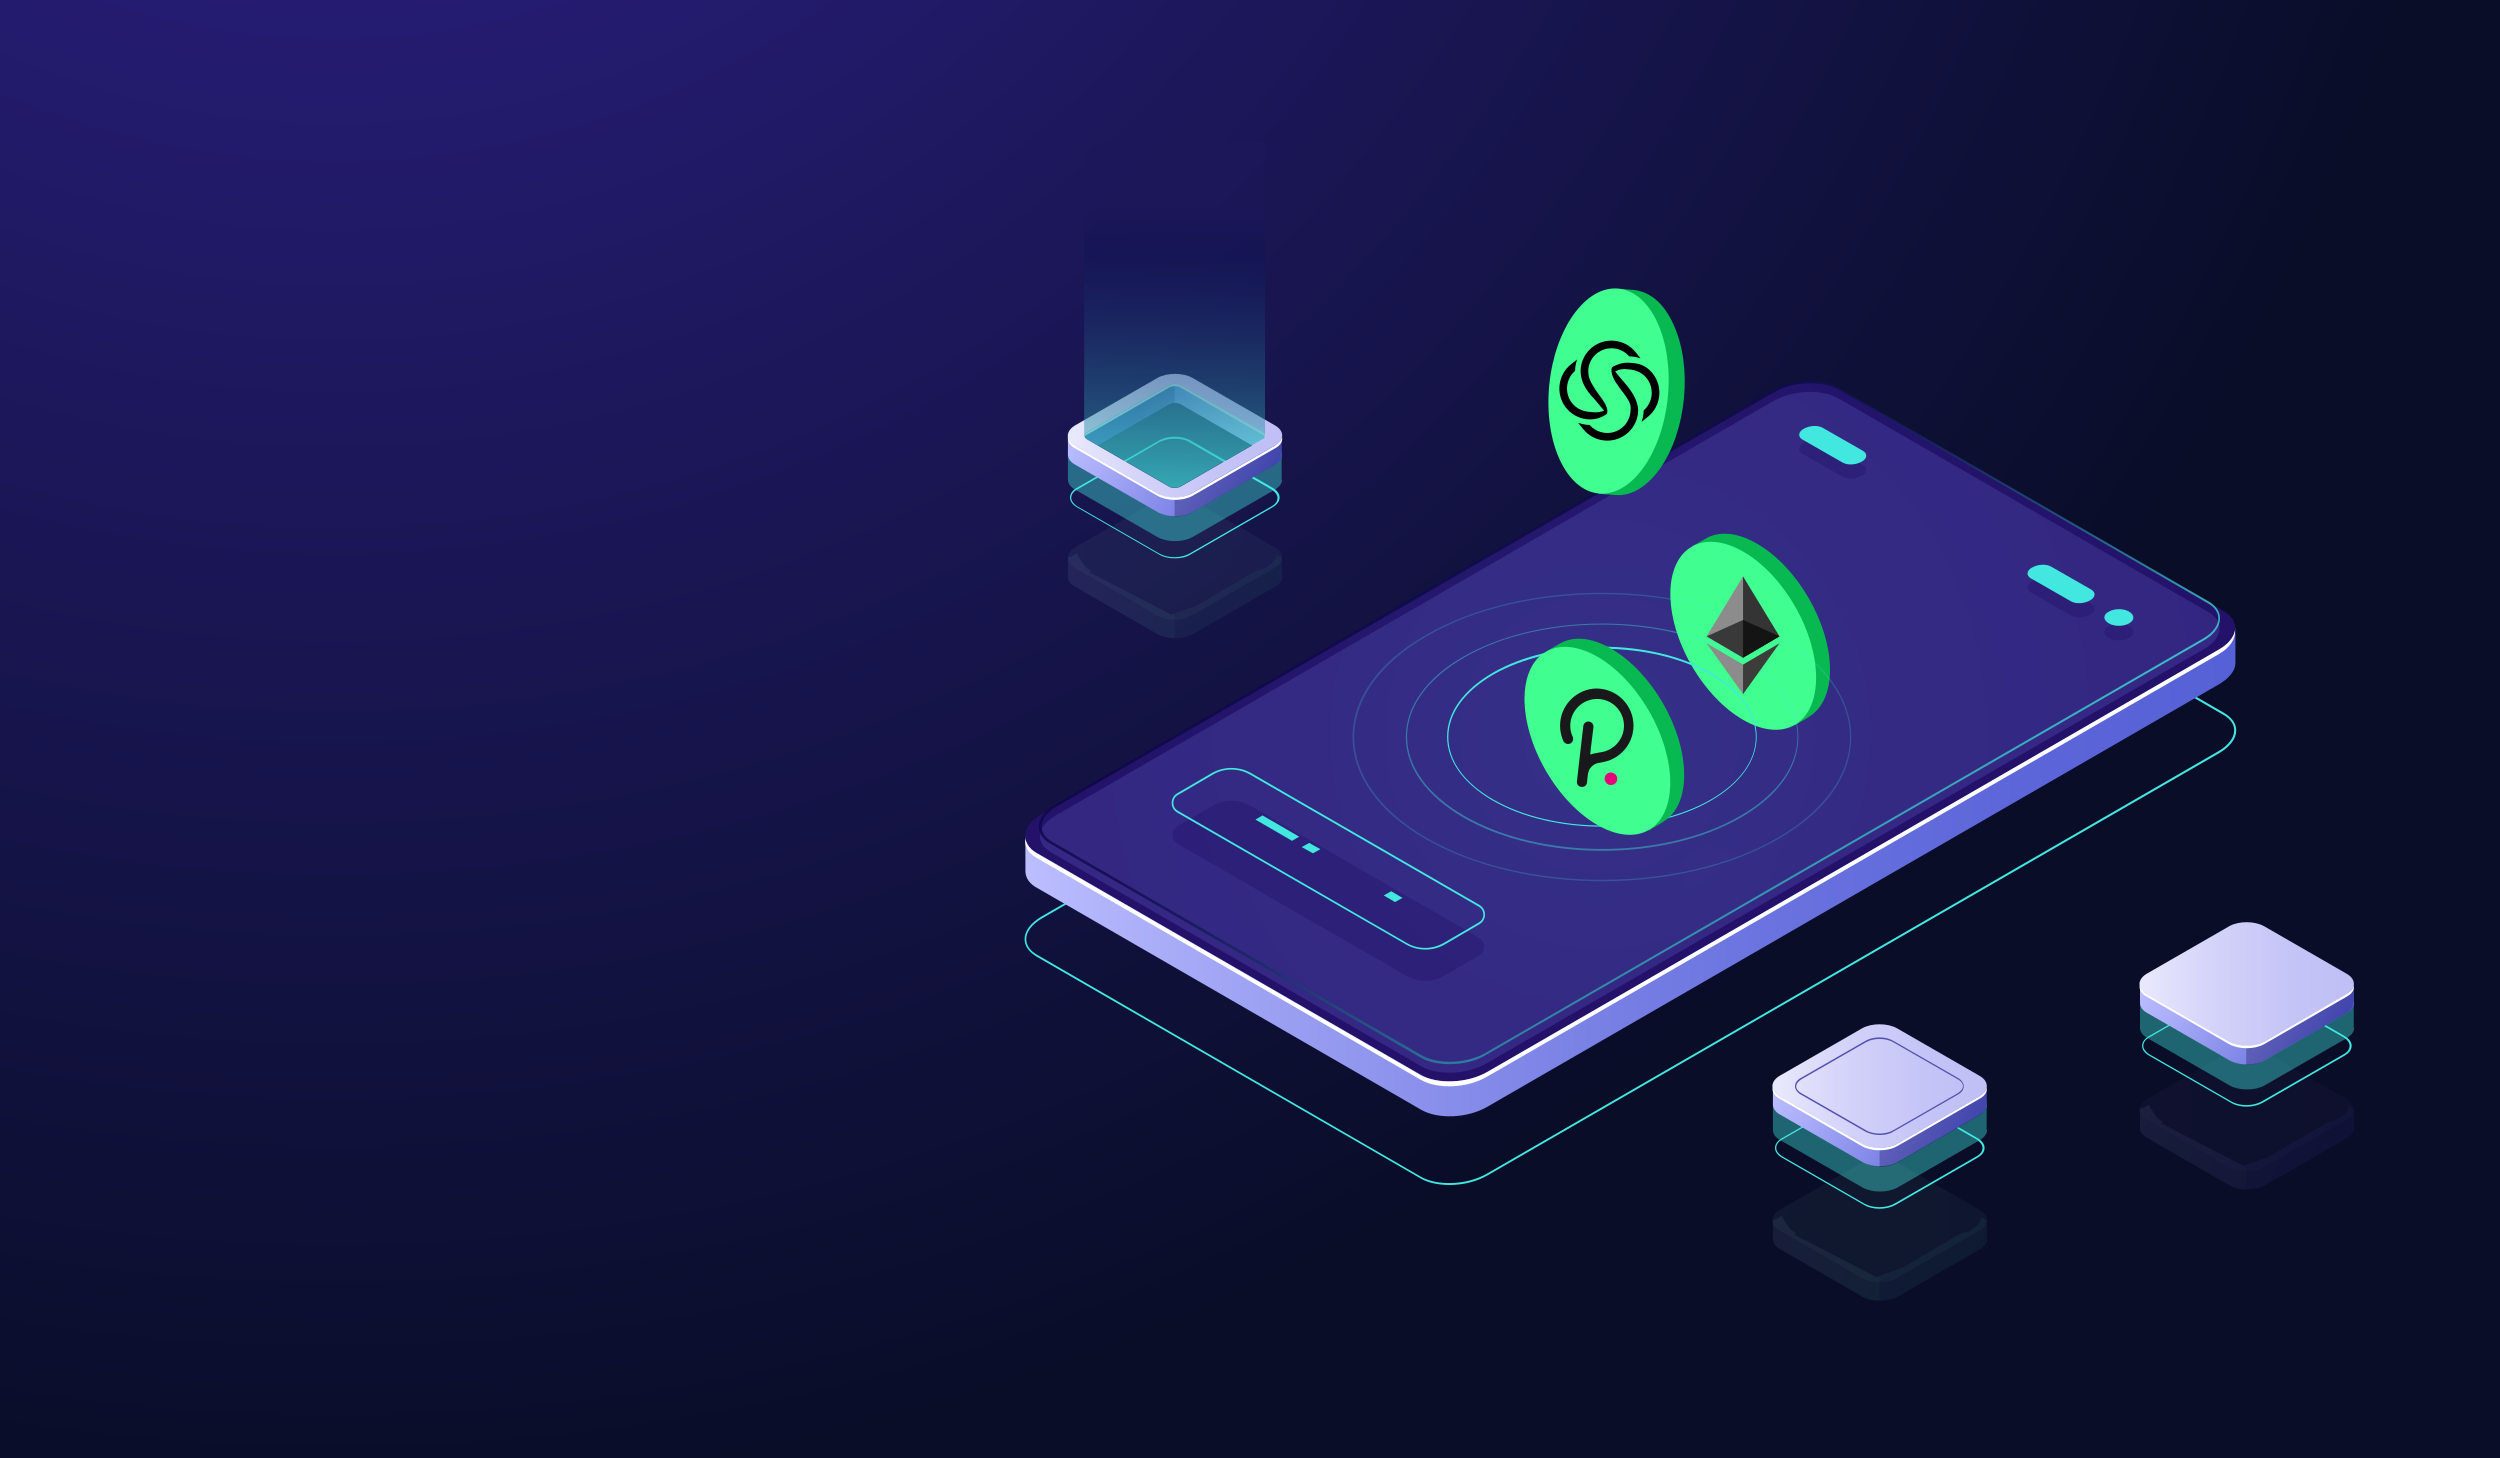 <svg width="1440" height="840" viewBox="0 0 1440 840" fill="none" xmlns="http://www.w3.org/2000/svg">
<rect x="0" y="0" width="1440" height="840" fill="#808080" stroke="none"/>
<g clip-path="url(#clip0)">
<path d="M1440 0H0V840H1440V0Z" fill="url(#paint0_radial)"/>
<path d="M834.96 682.56C828.72 682.56 822.48 681.36 818.16 678.72L597.12 551.04C592.8 548.4 590.16 545.04 590.16 540.96C590.16 536.16 593.76 531.6 599.76 528L1021.2 284.64C1032.72 277.92 1050 277.2 1060.08 282.96L1281.12 410.64C1285.44 413.28 1288.08 416.64 1288.08 420.72C1288.08 425.52 1284.48 430.08 1278.48 433.68L856.8 677.04C850.56 680.64 842.64 682.56 834.96 682.56ZM818.4 677.76C828 683.28 845.04 682.56 856.32 676.08L1277.76 432.72C1283.52 429.36 1286.88 425.04 1286.88 420.72C1286.88 417.12 1284.72 414 1280.4 411.6L1059.36 283.92C1049.76 278.4 1032.72 279.12 1021.44 285.6L600.24 528.96C594.48 532.32 591.12 536.64 591.12 540.96C591.12 544.56 593.28 547.68 597.6 550.08L818.4 677.76Z" fill="#42E8E0"/>
<path d="M1287.36 361.92L1255.68 367.44L1059.84 254.4C1050 248.64 1032.96 249.36 1021.44 256.08L646.8 472.32L590.64 481.92V501.84C590.64 505.44 592.8 509.04 597.36 511.44L818.4 639.12C828.24 644.88 845.28 644.16 856.8 637.44L1278.24 394.08C1284.24 390.48 1287.6 386.16 1287.6 381.84V361.92H1287.36Z" fill="url(#paint1_linear)"/>
<path d="M818.16 618.96L597.12 491.28C587.28 485.52 588.48 475.68 599.76 469.2L1021.44 226.08C1032.72 219.6 1050 218.88 1059.84 224.4L1280.88 352.08C1290.72 357.84 1289.52 367.68 1278.24 374.16L856.56 617.52C845.28 624 828 624.72 818.16 618.96Z" fill="#24126A"/>
<path d="M1278 374.16L856.56 617.52C845.28 624 828 624.72 818.16 619.2L597.12 491.52C593.28 489.36 591.12 486.24 590.64 483.12C589.92 487.2 592.08 491.28 597.12 494.16L818.16 621.84C828 627.6 845.04 626.88 856.56 620.16L1278 376.8C1284.72 372.96 1287.84 367.68 1287.36 363.12C1286.64 366.96 1283.52 371.04 1278 374.16Z" fill="white"/>
<path opacity="0.51" d="M818.64 614.16L605.52 491.04C595.92 485.52 597.12 475.92 608.16 469.68L1021.68 230.88C1032.72 224.64 1049.28 223.92 1058.88 229.44L1272 352.56C1281.6 358.08 1280.4 367.68 1269.36 373.92L855.84 612.72C844.8 618.96 828.24 619.68 818.64 614.16Z" fill="#453C9E"/>
<path opacity="0.8" d="M834.72 612.96C828.48 612.96 822.72 611.76 818.16 609.12L605.04 486C600.72 483.6 598.32 480 598.32 476.16C598.32 471.6 601.68 466.8 607.68 463.44L1021.2 224.64C1032.24 218.16 1049.28 217.44 1058.88 223.2L1272 346.32C1276.32 348.72 1278.72 352.32 1278.72 356.16C1278.72 360.72 1275.36 365.52 1269.36 368.88L855.84 607.68C850.08 611.28 842.16 612.96 834.72 612.96ZM819.12 607.92C828.48 613.2 844.8 612.72 855.6 606.48L1269.12 367.68C1274.64 364.56 1277.76 360.24 1277.76 356.16C1277.76 352.8 1275.6 349.68 1271.76 347.52L1058.64 224.4C1049.28 219.12 1032.96 219.6 1022.16 225.84L608.64 464.64C603.12 467.76 600 472.08 600 476.16C600 479.52 602.16 482.64 606 484.8L819.12 607.92Z" fill="url(#paint2_linear)"/>
<g opacity="0.1">
<path opacity="0.5" d="M818.64 608.64L605.52 485.52C595.92 480 597.12 470.4 608.16 464.16L1021.68 225.36C1032.72 219.12 1049.28 218.4 1058.88 223.92L1272 347.04C1281.6 352.56 1280.4 362.16 1269.36 368.4L855.84 607.2C844.8 613.44 828.24 614.16 818.64 608.64Z" fill="url(#paint3_radial)"/>
<g opacity="0.1">
<path opacity="0.1" d="M1054.08 562.32C1054.08 535.44 1035.36 503.04 1012.08 489.6C1000.56 482.88 990 482.16 982.32 486.72L974.4 491.28L976.8 491.52C972.72 496.56 970.08 504.24 970.08 513.84C970.08 540.72 988.8 573.12 1012.08 586.56C1020 591.12 1027.44 592.8 1033.92 592.08L1033.68 594.24L1041.84 589.44L1042.08 589.2C1049.52 584.88 1054.08 575.52 1054.08 562.32Z" fill="#9FFFF8"/>
<path opacity="0.1" d="M1033.78 594.179C1050.19 584.702 1050.23 554.035 1033.86 525.683C1017.49 497.33 990.911 482.029 974.497 491.506C958.082 500.983 958.046 531.65 974.416 560.003C990.785 588.355 1017.36 603.656 1033.78 594.179Z" fill="#42E8E0"/>
</g>
</g>
<path opacity="0.4" d="M1226.4 367.44C1223.04 369.36 1217.76 369.36 1214.64 367.44C1211.28 365.52 1211.28 362.4 1214.64 360.72C1218 358.8 1223.28 358.8 1226.4 360.72C1229.76 362.4 1229.76 365.52 1226.4 367.44Z" fill="#24126A"/>
<path opacity="0.4" d="M1181.52 334.56L1204.56 347.76C1207.44 349.44 1206.96 352.32 1203.84 354C1200.48 355.92 1195.68 356.16 1192.8 354.48L1169.76 341.28C1166.88 339.6 1167.36 336.72 1170.48 335.04C1173.84 333.12 1178.64 332.88 1181.52 334.56Z" fill="#24126A"/>
<path opacity="0.4" d="M1050 254.64L1073.04 267.84C1075.92 269.52 1075.44 272.4 1072.32 274.08C1068.96 276 1064.16 276.24 1061.28 274.56L1038.24 261.36C1035.36 259.68 1035.84 256.8 1038.96 255.12C1042.32 253.44 1047.12 253.2 1050 254.64Z" fill="#24126A"/>
<path d="M1226.4 359.04C1223.04 360.96 1217.76 360.96 1214.64 359.04C1211.28 357.12 1211.28 354 1214.64 352.32C1218 350.4 1223.28 350.4 1226.4 352.32C1229.52 354.24 1229.76 357.12 1226.4 359.04Z" fill="#42E8E0"/>
<path d="M1181.52 326.4L1204.56 339.6C1207.44 341.28 1206.96 344.16 1203.84 345.84C1200.48 347.76 1195.68 348 1192.8 346.32L1169.76 333.12C1166.88 331.44 1167.36 328.56 1170.48 326.88C1173.84 324.96 1178.64 324.72 1181.52 326.4Z" fill="#42E8E0"/>
<path d="M1050 246.48L1073.04 259.68C1075.92 261.36 1075.44 264.24 1072.32 265.92C1068.96 267.84 1064.16 268.08 1061.28 266.4L1038.24 253.2C1035.36 251.52 1035.84 248.64 1038.96 246.96C1042.32 245.04 1047.12 244.8 1050 246.48Z" fill="#42E8E0"/>
<g opacity="0.3">
<path opacity="0.3" d="M1355.76 649.68V638.88L1352.88 637.2C1352.16 642.24 1346.16 645.6 1341.12 646.32L1307.04 666.24L1292.16 671.52L1244.88 647.04L1246.08 646.32C1242 644.4 1239.84 640.08 1237.68 636.24L1234.56 638.16L1232.64 638.64V649.68C1232.64 651.84 1234.08 654 1236.72 655.44L1284.24 682.8C1289.76 685.92 1298.88 685.92 1304.4 682.8L1351.92 655.44C1354.56 653.76 1356 651.84 1356 649.68C1355.76 649.92 1355.76 649.68 1355.76 649.68Z" fill="url(#paint4_linear)"/>
<path opacity="0.3" d="M1340.88 646.32L1306.8 666.24L1293.84 670.8V685.44C1297.44 685.44 1301.04 684.72 1303.92 683.04L1351.44 655.68C1354.08 654 1355.52 652.08 1355.52 649.92V649.68V638.88L1352.88 637.44H1352.64C1351.68 642.48 1345.92 645.6 1340.88 646.32Z" fill="#0F054C"/>
<g opacity="0.3">
<path opacity="0.3" d="M1284 672.24L1236.48 644.88C1230.96 641.76 1230.96 636.48 1236.48 633.12L1284 605.76C1289.52 602.64 1298.64 602.64 1304.16 605.76L1351.68 633.12C1357.2 636.24 1357.2 641.52 1351.68 644.88L1304.16 672.24C1298.64 675.36 1289.52 675.36 1284 672.24Z" fill="url(#paint5_linear)"/>
</g>
<g opacity="0.3">
<path opacity="0.3" d="M1284 672.24L1236.48 644.88C1230.96 641.76 1230.96 636.48 1236.48 633.12L1284 605.76C1289.52 602.64 1298.64 602.64 1304.16 605.76L1351.68 633.12C1357.2 636.24 1357.2 641.52 1351.68 644.88L1304.16 672.24C1298.64 675.36 1289.52 675.36 1284 672.24Z" fill="#0F054C"/>
</g>
</g>
<path d="M1294.08 637.44C1290.72 637.44 1287.6 636.72 1285.2 635.28L1237.68 607.92C1235.28 606.48 1233.84 604.56 1233.84 602.4C1233.84 600.24 1235.28 598.32 1237.68 596.88L1285.2 569.52C1290.24 566.64 1298.16 566.64 1303.2 569.52L1350.72 596.88C1353.12 598.32 1354.56 600.24 1354.56 602.4C1354.56 604.56 1353.12 606.48 1350.72 607.92L1303.2 635.28C1300.56 636.72 1297.2 637.44 1294.08 637.44ZM1294.08 568.32C1290.96 568.32 1287.84 569.04 1285.44 570.24L1237.92 597.6C1235.76 598.8 1234.56 600.48 1234.56 602.4C1234.56 604.08 1235.76 605.76 1237.92 607.2L1285.44 634.56C1290.24 637.2 1297.68 637.2 1302.48 634.56L1350 607.2C1352.16 606 1353.36 604.32 1353.36 602.4C1353.36 600.48 1352.16 599.04 1350 597.6L1302.48 570.24C1300.08 569.04 1297.2 568.32 1294.08 568.32Z" fill="#42E8E0"/>
<path opacity="0.4" d="M1355.76 592.08V575.76L1352.88 574.08C1352.16 579.12 1346.16 582.48 1341.12 583.2L1307.04 603.12L1292.16 608.4L1244.88 583.92L1246.08 583.2C1242 581.28 1239.84 576.96 1237.68 573.12L1234.56 575.04L1232.64 575.52V592.08C1232.64 594.24 1234.08 596.4 1236.72 597.84L1284.24 625.2C1289.76 628.32 1298.88 628.32 1304.4 625.2L1351.92 597.84C1354.56 596.16 1356 594.24 1356 592.08C1355.76 592.32 1355.76 592.08 1355.76 592.08Z" fill="#42E8E0"/>
<path d="M1355.76 577.68V566.88L1352.88 565.2C1352.16 570.24 1346.16 573.6 1341.12 574.32L1307.04 594.24L1292.16 599.52L1244.88 575.04L1246.08 574.32C1242 572.4 1239.84 568.08 1237.68 564.24L1234.56 566.16L1232.64 566.64V577.68C1232.64 579.84 1234.08 582 1236.72 583.44L1284.24 610.8C1289.76 613.92 1298.88 613.92 1304.4 610.8L1351.92 583.44C1354.56 581.76 1356 579.84 1356 577.68C1355.76 577.68 1355.76 577.68 1355.76 577.68Z" fill="url(#paint6_linear)"/>
<path opacity="0.3" d="M1340.88 574.32L1306.8 594.24L1293.84 598.8V613.44C1297.44 613.44 1301.04 612.72 1303.92 611.04L1351.44 583.68C1354.08 582 1355.52 580.08 1355.52 577.92V577.68V566.88L1352.88 565.44H1352.64C1351.68 570.24 1345.92 573.6 1340.88 574.32Z" fill="#0F054C"/>
<path d="M1284 600L1236.48 572.64C1230.96 569.52 1230.96 564.24 1236.48 560.88L1284 533.52C1289.52 530.4 1298.64 530.4 1304.16 533.52L1351.68 560.88C1357.2 564 1357.2 569.28 1351.68 572.64L1304.16 600C1298.64 603.36 1289.52 603.36 1284 600Z" fill="url(#paint7_linear)"/>
<path d="M1351.44 572.64L1304.16 600C1298.64 603.12 1289.52 603.12 1284 600L1236.48 572.64C1234.08 571.2 1232.64 569.28 1232.4 567.6C1232.16 570 1233.36 572.4 1236.48 574.08L1284 601.44C1289.52 604.56 1298.64 604.56 1304.16 601.44L1351.68 574.08C1354.8 572.4 1356.24 570 1355.76 567.6C1355.52 569.28 1354.08 571.2 1351.44 572.64Z" fill="white"/>
<g opacity="0.3">
<path opacity="0.3" d="M1144.32 713.76V702.96L1141.44 701.28C1140.48 706.32 1134.72 709.68 1129.68 710.4L1095.6 730.32L1080.72 735.6L1033.44 711.12L1034.64 710.4C1030.56 708.48 1028.4 704.16 1026.24 700.32L1023.12 702.24L1021.2 702.72V713.76C1021.2 715.92 1022.64 718.08 1025.28 719.52L1072.8 746.88C1078.32 750 1087.44 750 1092.96 746.88L1140.48 719.52C1143.12 717.84 1144.56 715.92 1144.56 713.76C1144.32 713.76 1144.32 713.76 1144.32 713.76Z" fill="url(#paint8_linear)"/>
<path opacity="0.3" d="M1129.68 710.4L1095.6 730.32L1082.64 734.88V749.52C1086.24 749.52 1089.84 748.8 1092.72 747.12L1140.24 719.76C1142.88 718.08 1144.32 716.16 1144.32 714V713.76V702.96L1141.68 701.52H1141.44C1140.48 706.32 1134.48 709.68 1129.68 710.4Z" fill="#0F054C"/>
<g opacity="0.3">
<path opacity="0.3" d="M1072.56 736.08L1025.04 708.72C1019.52 705.6 1019.52 700.32 1025.04 696.96L1072.56 669.6C1078.08 666.48 1087.2 666.48 1092.72 669.6L1140.24 696.96C1145.76 700.08 1145.76 705.36 1140.24 708.72L1092.72 736.08C1087.2 739.44 1078.08 739.44 1072.56 736.08Z" fill="url(#paint9_linear)"/>
</g>
<g opacity="0.3">
<path opacity="0.3" d="M1072.56 736.08L1025.04 708.72C1019.52 705.6 1019.52 700.32 1025.04 696.96L1072.56 669.6C1078.08 666.48 1087.2 666.48 1092.72 669.6L1140.24 696.96C1145.76 700.08 1145.76 705.36 1140.24 708.72L1092.72 736.08C1087.2 739.44 1078.08 739.44 1072.56 736.08Z" fill="#40FF90"/>
</g>
</g>
<path d="M1082.64 696.24C1079.28 696.24 1076.16 695.52 1073.76 694.08L1026.24 666.72C1023.84 665.28 1022.4 663.36 1022.4 661.2C1022.4 659.04 1023.84 657.12 1026.24 655.68L1073.76 628.32C1078.8 625.44 1086.72 625.44 1091.76 628.32L1139.28 655.68C1141.68 657.12 1143.12 659.04 1143.12 661.2C1143.12 663.36 1141.68 665.28 1139.28 666.72L1091.76 694.08C1089.12 695.52 1085.76 696.24 1082.64 696.24ZM1074 693.36C1078.8 696 1086.24 696 1091.04 693.36L1138.56 666C1140.72 664.8 1141.92 663.12 1141.92 661.2C1141.92 659.52 1140.72 657.84 1138.56 656.4L1091.04 629.04C1086.24 626.4 1078.8 626.4 1074 629.04L1026.48 656.4C1024.32 657.6 1023.12 659.28 1023.12 661.2C1023.12 662.88 1024.32 664.56 1026.48 666L1074 693.36Z" fill="#42E8E0"/>
<path opacity="0.4" d="M1144.32 650.88V634.56L1141.44 632.88C1140.48 637.92 1134.72 641.28 1129.68 642L1095.6 661.92L1080.72 667.2L1033.44 642.72L1034.64 642C1030.56 640.08 1028.4 635.76 1026.24 631.92L1023.12 633.84L1021.2 634.32V650.88C1021.2 653.04 1022.64 655.2 1025.28 656.64L1072.8 684C1078.32 687.12 1087.44 687.12 1092.96 684L1140.48 656.64C1143.12 654.96 1144.56 653.04 1144.56 650.88C1144.32 650.88 1144.32 650.88 1144.32 650.88Z" fill="#42E8E0"/>
<path d="M1144.32 636.24V625.44L1141.44 623.76C1140.48 628.8 1134.72 632.16 1129.68 632.88L1095.6 652.8L1080.72 658.08L1033.44 633.6L1034.64 632.88C1030.56 630.96 1028.4 626.64 1026.24 622.8L1023.12 624.72L1021.2 625.2V636.24C1021.2 638.4 1022.64 640.56 1025.28 642L1072.8 669.36C1078.32 672.48 1087.44 672.48 1092.96 669.36L1140.48 642C1143.12 640.32 1144.56 638.4 1144.56 636.24C1144.32 636.48 1144.32 636.48 1144.32 636.24Z" fill="url(#paint10_linear)"/>
<path opacity="0.3" d="M1129.68 633.12L1095.6 653.04L1082.64 657.6V672.24C1086.24 672.24 1089.84 671.52 1092.72 669.84L1140.24 642.48C1142.88 640.8 1144.32 638.88 1144.32 636.72V636.48V625.68L1141.68 624.24H1141.44C1140.48 629.04 1134.48 632.4 1129.68 633.12Z" fill="#0F054C"/>
<path d="M1072.56 658.8L1025.04 631.44C1019.52 628.32 1019.52 623.04 1025.04 619.68L1072.56 592.32C1078.08 589.2 1087.2 589.2 1092.72 592.32L1140.24 619.68C1145.76 622.8 1145.76 628.08 1140.24 631.44L1092.72 658.8C1087.2 661.92 1078.08 661.92 1072.56 658.8Z" fill="url(#paint11_linear)"/>
<path d="M1082.64 653.76C1079.76 653.76 1076.88 653.04 1074.48 651.84L1037.28 630.48C1035.12 629.28 1033.92 627.36 1033.92 625.68C1033.92 623.76 1035.12 622.08 1037.28 620.88L1074.48 599.52C1079.04 596.88 1086.24 596.88 1090.56 599.52L1127.76 620.88C1129.92 622.08 1131.12 624 1131.12 625.68C1131.12 627.6 1129.92 629.28 1127.76 630.48L1090.56 651.84C1088.4 653.28 1085.52 653.76 1082.64 653.76ZM1074.96 651.12C1079.28 653.52 1086 653.52 1090.32 651.12L1127.52 629.76C1129.44 628.56 1130.64 627.12 1130.64 625.68C1130.64 624 1129.44 622.56 1127.52 621.6L1090.32 600.24C1086 597.84 1079.28 597.84 1074.96 600.24L1037.76 621.6C1035.84 622.8 1034.64 624.24 1034.64 625.68C1034.64 627.36 1035.84 628.8 1037.76 629.76L1074.96 651.12Z" fill="#5351AF"/>
<path d="M1140.24 631.44L1092.72 658.8C1087.2 661.92 1078.08 661.92 1072.56 658.8L1025.04 631.44C1022.64 630 1021.2 628.08 1020.96 626.4C1020.72 628.8 1021.92 631.2 1025.04 632.88L1072.56 660.24C1078.08 663.36 1087.2 663.36 1092.72 660.24L1140.24 632.88C1143.36 631.2 1144.8 628.8 1144.32 626.4C1144.08 628.08 1142.64 630 1140.24 631.44Z" fill="white"/>
<g opacity="0.3">
<path opacity="0.3" d="M738.24 332.16V321.36L735.36 319.68C734.64 324.72 728.64 328.08 723.6 328.8L689.52 348.72L674.64 354L627.36 329.52L628.56 328.8C624.48 326.88 622.32 322.56 620.16 318.72L617.04 320.64L615.12 321.12V332.16C615.12 334.32 616.56 336.48 619.2 337.92L666.72 365.28C672.24 368.4 681.36 368.4 686.88 365.28L734.4 337.92C737.04 336.24 738.48 334.32 738.48 332.16C738.24 332.16 738.24 332.16 738.24 332.16Z" fill="url(#paint12_linear)"/>
<path opacity="0.3" d="M723.6 328.8L689.52 348.72L676.56 353.28V367.92C680.16 367.92 683.76 367.2 686.64 365.52L734.16 338.16C736.8 336.48 738.24 334.56 738.24 332.4V332.16V321.36L735.6 319.92H735.36C734.4 324.72 728.4 328.08 723.6 328.8Z" fill="#0F054C"/>
<g opacity="0.3">
<path opacity="0.3" d="M666.48 354.48L619.2 327.12C613.68 324 613.68 318.72 619.2 315.36L666.72 288C672.24 284.88 681.36 284.88 686.88 288L734.4 315.36C739.92 318.48 739.92 323.76 734.4 326.88L686.88 354.24C681.12 357.84 672 357.84 666.48 354.48Z" fill="url(#paint13_linear)"/>
</g>
<g opacity="0.3">
<path opacity="0.3" d="M666.48 354.48L619.2 327.12C613.68 324 613.68 318.72 619.2 315.36L666.72 288C672.24 284.88 681.36 284.88 686.88 288L734.4 315.36C739.92 318.48 739.92 323.76 734.4 326.88L686.88 354.24C681.12 357.84 672 357.84 666.48 354.48Z" fill="#40FF90"/>
</g>
</g>
<path d="M676.56 321.6C673.2 321.6 670.08 320.88 667.68 319.44L620.16 292.08C617.76 290.64 616.32 288.72 616.32 286.56C616.32 284.4 617.76 282.48 620.16 281.04L667.68 253.68C672.72 250.8 680.64 250.8 685.68 253.68L733.2 281.04C735.6 282.48 737.04 284.4 737.04 286.56C737.04 288.72 735.6 290.64 733.2 292.08L685.68 319.44C683.04 321.12 679.92 321.6 676.56 321.6ZM676.56 252.72C673.44 252.72 670.32 253.44 667.92 254.64L620.4 282C618.24 283.2 617.04 284.88 617.04 286.8C617.04 288.48 618.24 290.16 620.4 291.6L667.92 318.96C672.72 321.6 680.16 321.6 684.96 318.96L732.48 291.6C734.64 290.4 735.84 288.72 735.84 286.8C735.84 285.12 734.64 283.44 732.48 282L684.96 254.64C682.8 253.2 679.68 252.72 676.56 252.72Z" fill="#42E8E0"/>
<path opacity="0.4" d="M738.24 276.24V259.92L735.36 258.24C734.64 263.28 728.64 266.64 723.6 267.36L689.52 287.28L674.64 292.56L627.36 268.08L628.56 267.36C624.48 265.44 622.32 261.12 620.16 257.28L617.04 259.2L615.12 259.68V276.24C615.12 278.4 616.56 280.56 619.2 282L666.72 309.36C672.24 312.48 681.36 312.48 686.88 309.36L734.4 282C737.04 280.32 738.48 278.4 738.48 276.24C738.24 276.48 738.24 276.24 738.24 276.24Z" fill="#42E8E0"/>
<path d="M738.24 261.84V251.04L735.36 249.36C734.64 254.4 728.64 257.76 723.6 258.48L689.52 278.4L674.64 283.68L627.36 259.2L628.56 258.48C624.48 256.56 622.32 252.24 620.16 248.4L617.04 250.32L615.12 250.8V261.84C615.12 264 616.56 266.16 619.2 267.6L666.72 294.96C672.24 298.08 681.36 298.08 686.88 294.96L734.4 267.6C737.04 265.92 738.48 264 738.48 261.84C738.24 262.08 738.24 261.84 738.24 261.84Z" fill="url(#paint14_linear)"/>
<path opacity="0.3" d="M723.6 258.48L689.52 278.4L676.56 282.96V297.6C680.16 297.6 683.76 296.88 686.64 295.2L734.16 267.84C736.8 266.16 738.24 264.24 738.24 262.08V261.84V251.04L735.6 249.6H735.36C734.4 254.64 728.4 257.76 723.6 258.48Z" fill="#0F054C"/>
<path d="M628.32 258.72L673.44 232.8C675.12 231.84 678 231.84 679.92 232.8L724.08 258.24L723.6 258.48C728.64 257.76 734.64 254.4 735.36 249.36L685.68 221.76L671.28 217.92L659.52 224.88L619.92 248.4C622.08 252.48 624.48 256.8 628.32 258.72Z" fill="url(#paint15_linear)"/>
<path opacity="0.3" d="M676.56 219.36L671.28 217.92L659.52 224.88L619.92 248.4C622.08 252.24 624.24 256.56 628.32 258.48L673.44 232.8C674.4 232.32 675.6 232.08 676.56 232.08V219.36Z" fill="#0F054C"/>
<path d="M666.48 284.16L619.2 256.8C613.68 253.68 613.68 248.4 619.2 245.04L666.72 217.68C672.24 214.56 681.36 214.56 686.88 217.68L734.4 245.04C739.92 248.16 739.92 253.44 734.4 256.56L686.88 283.92C681.12 287.52 672 287.52 666.48 284.16ZM679.92 221.76C678.24 220.8 675.36 220.8 673.44 221.76L625.92 249.12C624.24 250.08 624.24 251.76 625.92 252.96L673.44 280.32C675.12 281.28 678 281.28 679.92 280.32L727.44 252.96C729.12 252 729.12 250.32 727.44 249.12L679.92 221.76Z" fill="url(#paint16_linear)"/>
<path d="M727.44 249.12L679.92 221.76C678.24 220.8 675.36 220.8 673.44 221.76L625.92 249.12C624.72 249.84 624.24 250.8 624.72 251.76C624.96 251.28 625.2 250.8 625.92 250.56L673.44 223.2C675.12 222.24 678 222.24 679.92 223.2L727.44 250.56C727.92 250.8 728.4 251.28 728.64 251.76C728.88 250.8 728.64 249.84 727.44 249.12Z" fill="white"/>
<path d="M734.16 256.8L686.64 284.16C681.12 287.28 672 287.28 666.48 284.16L619.2 256.8C616.8 255.36 615.36 253.44 615.12 251.76C614.88 254.16 616.08 256.56 619.2 258.24L666.72 285.6C672.24 288.72 681.36 288.72 686.88 285.6L734.4 258.24C737.52 256.56 738.96 254.16 738.48 251.76C738 253.68 736.56 255.36 734.16 256.8Z" fill="white"/>
<path d="M667.92 283.44L620.4 256.08C615.6 253.2 615.6 248.88 620.4 246L667.92 218.64C672.72 215.76 680.64 215.76 685.44 218.64L732.96 246C737.76 248.88 737.76 253.2 732.96 256.08L685.44 283.44C680.64 286.32 672.72 286.32 667.92 283.44ZM681.12 221.04C678.72 219.6 674.4 219.6 672 221.04L624.48 248.4C622.08 249.84 622.08 252.24 624.48 253.68L672 281.04C674.4 282.48 678.72 282.48 681.12 281.04L728.64 253.68C731.04 252.24 731.04 249.84 728.64 248.4L681.12 221.04Z" fill="url(#paint17_linear)"/>
<path opacity="0.4" d="M679.92 221.76C678.24 220.8 675.36 220.8 673.44 221.76L625.92 249.12C624.24 250.08 624.24 251.76 625.92 252.96L673.44 280.32C675.12 281.28 678 281.28 679.92 280.32L727.44 252.96C729.12 252 729.12 250.32 727.44 249.12L679.92 221.76Z" fill="#42E8E0"/>
<path opacity="0.5" d="M728.64 251.04V81.6H624.48V250.8C624.48 251.52 624.96 252.24 625.92 252.72L673.44 280.08C675.12 281.04 678 281.04 679.92 280.08L727.44 252.72C728.16 252.48 728.64 251.76 728.64 251.04Z" fill="url(#paint18_linear)"/>
<path d="M1054.08 385.92C1054.08 359.04 1035.36 326.64 1012.08 313.2C1000.56 306.48 990 305.76 982.32 310.32L974.4 314.88L976.8 315.12C972.72 320.16 970.08 327.84 970.08 337.44C970.08 364.32 988.8 396.72 1012.08 410.16C1020 414.72 1027.44 416.4 1033.92 415.68L1033.68 417.84L1041.84 413.04L1042.08 412.8C1049.52 408.24 1054.08 398.88 1054.08 385.92Z" fill="#08B952"/>
<path d="M1033.74 417.549C1050.15 408.072 1050.19 377.405 1033.82 349.053C1017.45 320.7 990.873 305.399 974.458 314.876C958.044 324.353 958.007 355.02 974.377 383.373C990.747 411.725 1017.32 427.026 1033.74 417.549Z" fill="#40FF90"/>
<path d="M955.92 270.24C971.52 248.4 975.12 210.96 963.84 186.72C958.32 174.48 950.16 168 941.28 167.04L932.16 166.32L933.84 167.76C927.36 169.44 921.12 174.24 915.6 182.16C900 204 896.4 241.44 907.68 265.68C911.52 274.08 916.56 279.84 922.08 282.72L920.64 284.4L930 285.12H930.48C939.36 285.84 948.24 280.8 955.92 270.24Z" fill="#08B952"/>
<path d="M960.677 228.52C963.808 195.932 951.051 168.044 932.184 166.231C913.317 164.419 895.484 189.368 892.353 221.957C889.222 254.545 901.979 282.433 920.846 284.246C939.714 286.058 957.547 261.109 960.677 228.52Z" fill="#40FF90"/>
<g opacity="0.1">
<path opacity="0.1" d="M970.08 446.4C970.08 419.52 951.36 387.12 928.08 373.68C916.56 366.96 906 366.24 898.32 370.8L890.4 375.36L892.8 375.6C888.72 380.64 886.08 388.32 886.08 397.92C886.08 424.8 904.8 457.2 928.08 470.64C936 475.2 943.44 476.88 949.92 476.16L949.68 478.32L957.84 473.52L958.08 473.28C965.52 468.72 970.08 459.6 970.08 446.4Z" fill="#9FFFF8"/>
<path opacity="0.1" d="M949.73 478.06C966.144 468.583 966.181 437.916 949.811 409.564C933.441 381.211 906.864 365.91 890.45 375.387C874.035 384.864 873.999 415.531 890.369 443.884C906.738 472.236 933.315 487.537 949.73 478.06Z" fill="#42E8E0"/>
</g>
<path opacity="0.4" d="M922.8 490.08C893.76 490.08 864.96 483.6 842.88 470.88C821.52 458.4 809.76 442.08 809.76 424.56C809.76 407.04 821.52 390.48 842.88 378.24C887.04 352.8 958.8 352.8 1002.72 378.24C1024.08 390.72 1035.84 407.04 1035.84 424.56C1035.84 442.08 1024.08 458.64 1002.72 470.88L1002.48 470.4L1002.72 470.88C980.64 483.6 951.84 490.08 922.8 490.08ZM922.8 359.76C894 359.76 865.2 366 843.36 378.72C822.24 390.96 810.48 407.04 810.48 424.32C810.48 441.6 822.24 457.68 843.36 469.92C887.28 495.36 958.56 495.36 1002.48 469.92C1023.6 457.68 1035.36 441.6 1035.36 424.32C1035.36 407.04 1023.6 390.96 1002.48 378.72C980.4 366.24 951.6 359.76 922.8 359.76Z" fill="#42E8E0"/>
<path opacity="0.2" d="M922.8 507.6C886.08 507.6 849.36 499.44 821.28 483.36C794.16 467.76 779.04 446.88 779.04 424.56C779.04 402.24 793.92 381.36 821.28 365.76C877.2 333.36 968.16 333.36 1024.08 365.76C1051.2 381.36 1066.32 402.24 1066.32 424.56C1066.32 446.88 1051.44 467.76 1024.08 483.36C996.24 499.44 959.52 507.6 922.8 507.6ZM922.8 342.24C886.32 342.24 849.6 350.16 821.76 366.48C794.88 382.08 780 402.72 780 424.56C780 446.4 794.88 467.04 821.76 482.64C877.44 514.8 968.16 514.8 1023.84 482.64C1050.72 467.04 1065.6 446.4 1065.6 424.56C1065.6 402.72 1050.72 382.08 1023.84 366.48C996 350.4 959.52 342.24 922.8 342.24Z" fill="#42E8E0"/>
<path d="M922.8 476.16C900 476.16 877.2 471.12 859.68 461.04C842.88 451.2 833.52 438.24 833.52 424.32C833.52 410.4 842.88 397.44 859.68 387.6C894.48 367.44 950.88 367.44 985.68 387.6C1002.48 397.44 1011.84 410.4 1011.84 424.32C1011.84 438.24 1002.48 451.2 985.68 461.04L985.44 460.56L985.68 461.04C968.4 471.12 945.6 476.16 922.8 476.16ZM922.8 373.68C900.24 373.68 877.44 378.72 860.16 388.56C843.6 398.16 834.24 410.88 834.24 424.56C834.24 438.24 843.36 450.96 860.16 460.56C894.72 480.48 950.88 480.48 985.44 460.56C1002 450.96 1011.36 438.24 1011.36 424.56C1011.36 410.88 1002.24 398.16 985.44 388.56C968.16 378.72 945.6 373.68 922.8 373.68Z" fill="#42E8E0"/>
<path d="M970.08 446.4C970.08 419.52 951.36 387.12 928.08 373.68C916.56 366.96 906 366.24 898.32 370.8L890.4 375.36L892.8 375.6C888.72 380.64 886.08 388.32 886.08 397.92C886.08 424.8 904.8 457.2 928.08 470.64C936 475.2 943.44 476.88 949.92 476.16L949.68 478.32L957.84 473.52L958.08 473.28C965.52 468.72 970.08 459.6 970.08 446.4Z" fill="#08B952"/>
<path d="M949.73 478.06C966.144 468.583 966.181 437.916 949.811 409.564C933.441 381.211 906.864 365.91 890.45 375.387C874.035 384.864 873.999 415.531 890.369 443.884C906.738 472.236 933.315 487.537 949.73 478.06Z" fill="#40FF90"/>
<path opacity="0.4" d="M810 562.08L678.24 486C674.4 483.84 674.4 478.08 678.24 475.92L698.4 464.16C705.12 460.32 713.52 460.32 720.24 464.16L852 540.24C855.84 542.4 855.84 548.16 852 550.32L831.84 562.08C825.12 565.92 816.96 565.92 810 562.08Z" fill="#24126A"/>
<path d="M744.24 484.32L723.12 472.08L727.2 469.68L748.32 481.92L744.24 484.32Z" fill="#42E8E0"/>
<path d="M803.52 519.6L797.04 515.76L801.36 513.36L807.84 517.2L803.52 519.6Z" fill="#42E8E0"/>
<path d="M756.24 491.52L749.76 487.92L754.08 485.52L760.56 489.12L756.24 491.52Z" fill="#42E8E0"/>
<path d="M821.04 546.96C817.2 546.96 813.36 546 810 544.08L678 468C676.08 466.8 674.88 464.88 674.88 462.48C674.88 460.08 676.08 458.16 678 456.96L698.16 445.2C705.12 441.36 713.52 441.36 720.48 445.2L852.24 521.28C854.16 522.48 855.36 524.4 855.36 526.8C855.36 529.2 854.16 531.12 852.24 532.32L832.08 544.08C828.72 546 824.88 546.96 821.04 546.96ZM709.2 443.28C705.6 443.28 701.76 444.24 698.64 446.16L678.48 457.92C676.8 458.88 675.84 460.56 675.84 462.48C675.84 464.4 676.8 466.08 678.48 467.04L810.24 543.12C816.72 546.96 824.88 546.96 831.6 543.12L851.76 531.36C853.44 530.4 854.4 528.72 854.4 526.8C854.4 524.88 853.44 523.2 851.76 522.24L720 446.16C716.64 444.24 713.04 443.28 709.2 443.28Z" fill="#42E8E0"/>
<path d="M917.956 396.64C906.195 397.833 897.594 408.263 898.69 420.004C898.919 422.355 899.526 424.652 900.488 426.809C901.192 428.272 902.921 428.929 904.424 428.309C905.865 427.591 906.5 425.881 905.874 424.401C905.073 422.725 904.612 420.909 904.515 419.056C903.947 410.554 910.393 403.198 918.916 402.626C927.439 402.055 934.81 408.482 935.379 416.984C935.911 424.943 930.273 431.999 922.374 433.255C922.374 433.255 919.396 433.729 917.924 434.056C917.382 434.188 916.848 434.349 916.324 434.538C916.255 434.624 916.131 434.636 916.045 434.567L916.042 434.565C915.982 434.501 915.972 434.402 916.019 434.327L916.237 431.759L917.821 418.864C918.005 417.255 916.848 415.802 915.236 415.619C913.623 415.436 912.166 416.591 911.981 418.2C911.981 418.2 908.299 449.744 908.326 450.024C908.09 451.564 909.148 453.002 910.691 453.237C910.707 453.24 910.725 453.242 910.741 453.243L910.897 453.228C912.438 453.47 913.885 452.418 914.126 450.881C914.13 450.855 914.134 450.83 914.136 450.802C914.127 450.756 914.123 450.709 914.123 450.663C914.171 450.292 914.614 446.099 914.614 446.099C914.951 442.934 917.227 440.313 920.317 439.527C920.954 439.365 923.65 438.919 923.65 438.919C935.257 436.612 942.796 425.356 940.488 413.779C938.382 403.219 928.727 395.872 917.956 396.64Z" fill="#19191B"/>
<path d="M927.682 444.958C925.705 445.07 924.192 446.757 924.3 448.724C924.3 448.743 924.303 448.761 924.303 448.779C924.392 450.739 926.06 452.254 928.031 452.16C928.033 452.159 928.035 452.158 928.038 452.16L928.135 452.134C930.075 452.085 931.612 450.478 931.566 448.549C931.567 448.535 931.565 448.519 931.566 448.505L931.515 448.315C931.337 446.358 929.656 444.884 927.682 444.958Z" fill="#E6007A"/>
<g clip-path="url(#clip1)">
<path d="M1003.99 332L1003.54 333.546V378.397L1003.99 378.851L1024.98 366.545L1003.99 332Z" fill="#343434"/>
<path d="M1004 332L983.005 366.545L1004 378.851V357.082V332Z" fill="#8C8C8C"/>
<path d="M1003.99 382.793L1003.74 383.105V399.082L1003.99 399.831L1025 370.493L1003.99 382.793Z" fill="#3C3C3B"/>
<path d="M1003.99 399.831V382.793L983.003 370.493L1003.99 399.831Z" fill="#8C8C8C"/>
<path d="M1003.99 378.851L1024.98 366.545L1003.99 357.082V378.851Z" fill="#141414"/>
<path d="M983.003 366.545L1003.99 378.851V357.082L983.003 366.545Z" fill="#393939"/>
</g>
<path d="M930.32 213.993L933.9 218.322C935.698 220.496 944.449 229.114 943.496 237.933C943.012 242.417 940.827 246.718 937.087 249.78L936.944 249.895L936.233 250.465H936.197C932.51 253.117 928.092 254.16 923.842 253.692C919.301 253.192 914.947 250.967 911.88 247.139L909.022 243.575C910.528 244.104 912.103 244.465 913.718 244.643C914.354 244.712 914.991 244.754 915.624 244.766C917.911 247.415 921.052 248.96 924.323 249.32C927.748 249.697 931.313 248.777 934.194 246.468L934.193 246.468L934.295 246.386C937.112 244.081 938.752 240.839 939.125 237.455C939.502 234.032 939.385 232.465 936.529 228.314L933.026 223.586L931.209 220.927C929.295 218.543 926.727 212.604 929.206 211.078C933.78 208.96 936.231 208.617 940.772 209.118C945.022 209.586 948.273 210.954 951.295 214.344L951.329 214.355L951.9 215.066C954.968 218.894 956.192 223.627 955.691 228.168H955.681C955.18 232.713 952.958 237.067 949.136 240.131L945.573 242.987C946.102 241.482 946.463 239.908 946.641 238.292C946.711 237.656 946.751 237.02 946.763 236.385C949.419 234.094 950.967 230.955 951.326 227.688L951.316 227.687C951.693 224.263 950.773 220.697 948.464 217.818L948.437 217.784C946.13 214.926 942.851 213.351 939.45 212.888C934.881 212.266 932.805 212.611 930.315 214.005L930.32 213.993ZM925.456 238.479C922.342 240.619 918.605 241.991 914.065 241.491C909.524 240.992 905.171 238.767 902.102 234.94L901.532 234.229L901.535 234.194C898.883 230.506 897.84 226.088 898.308 221.839C898.808 217.299 901.033 212.945 904.861 209.877L908.426 207.019C907.896 208.527 907.536 210.102 907.358 211.715C907.288 212.352 907.247 212.987 907.235 213.622C904.586 215.907 903.041 219.047 902.68 222.32C902.304 225.744 903.224 229.311 905.532 232.19L905.532 232.191L905.56 232.225C907.867 235.083 911.135 236.745 914.545 237.122C917.276 237.422 920.163 238.036 923.963 236.565L918.956 230.524C916.759 227.968 909.686 221.638 910.505 212.063C910.973 207.814 912.953 203.728 916.343 200.706L916.346 200.67L917.057 200.101C920.885 197.032 925.618 195.808 930.159 196.308L930.158 196.32C934.703 196.82 939.057 199.043 942.121 202.864L944.977 206.427C943.47 205.898 941.895 205.538 940.282 205.36C939.646 205.291 939.01 205.249 938.376 205.237C936.085 202.581 932.945 201.034 929.679 200.674L929.678 200.686C926.253 200.309 922.689 201.229 919.808 203.537C916.928 205.845 915.254 209.125 914.877 212.55C914.588 217.916 916.248 219.853 918.959 224.497L923.146 230.31C927.289 236.248 925.455 238.485 925.455 238.485L925.456 238.479ZM905.533 232.19L905.561 232.224Z" fill="black"/>
</g>
<defs>
<radialGradient id="paint0_radial" cx="0" cy="0" r="1" gradientUnits="userSpaceOnUse" gradientTransform="translate(184.401 -408.934) scale(1278.36 1277.34)">
<stop stop-color="#2B237C"/>
<stop offset="0.31" stop-color="#251C72"/>
<stop offset="1" stop-color="#090D28"/>
</radialGradient>
<linearGradient id="paint1_linear" x1="590.673" y1="446.705" x2="1287.37" y2="446.705" gradientUnits="userSpaceOnUse">
<stop stop-color="#BCBEFF"/>
<stop offset="0.151" stop-color="#A3A7F5"/>
<stop offset="0.387" stop-color="#8289E8"/>
<stop offset="0.612" stop-color="#6A73DF"/>
<stop offset="0.822" stop-color="#5C66D9"/>
<stop offset="1" stop-color="#5761D7"/>
</linearGradient>
<linearGradient id="paint2_linear" x1="1036.06" y1="545.27" x2="841.581" y2="287.19" gradientUnits="userSpaceOnUse">
<stop stop-color="#42E8E0"/>
<stop offset="0.105" stop-color="#37B6BF"/>
<stop offset="0.22" stop-color="#2C87A1"/>
<stop offset="0.338" stop-color="#235F87"/>
<stop offset="0.459" stop-color="#1C3F72"/>
<stop offset="0.582" stop-color="#162561"/>
<stop offset="0.711" stop-color="#121355"/>
<stop offset="0.846" stop-color="#10084E"/>
<stop offset="1" stop-color="#0F054C"/>
</linearGradient>
<radialGradient id="paint3_radial" cx="0" cy="0" r="1" gradientUnits="userSpaceOnUse" gradientTransform="translate(921.73 422.819) scale(545.305)">
<stop stop-color="#42E8E0"/>
<stop offset="0.105" stop-color="#37B6BF"/>
<stop offset="0.22" stop-color="#2C87A1"/>
<stop offset="0.338" stop-color="#235F87"/>
<stop offset="0.459" stop-color="#1C3F72"/>
<stop offset="0.582" stop-color="#162561"/>
<stop offset="0.711" stop-color="#121355"/>
<stop offset="0.846" stop-color="#10084E"/>
<stop offset="1" stop-color="#0F054C"/>
</radialGradient>
<linearGradient id="paint4_linear" x1="1244.56" y1="617.551" x2="1342.5" y2="674.098" gradientUnits="userSpaceOnUse">
<stop stop-color="#BCBEFF"/>
<stop offset="0.227" stop-color="#AAADF8"/>
<stop offset="0.68" stop-color="#7C83E5"/>
<stop offset="1" stop-color="#5761D7"/>
</linearGradient>
<linearGradient id="paint5_linear" x1="1232.28" y1="638.926" x2="1355.72" y2="638.926" gradientUnits="userSpaceOnUse">
<stop stop-color="#E9E9FD"/>
<stop offset="0.36" stop-color="#D3D2F9"/>
<stop offset="0.706" stop-color="#C5C4F7"/>
<stop offset="1" stop-color="#C0BFF6"/>
</linearGradient>
<linearGradient id="paint6_linear" x1="1244.56" y1="545.459" x2="1342.5" y2="602.007" gradientUnits="userSpaceOnUse">
<stop stop-color="#BCBEFF"/>
<stop offset="0.227" stop-color="#AAADF8"/>
<stop offset="0.68" stop-color="#7C83E5"/>
<stop offset="1" stop-color="#5761D7"/>
</linearGradient>
<linearGradient id="paint7_linear" x1="1232.28" y1="566.834" x2="1355.72" y2="566.834" gradientUnits="userSpaceOnUse">
<stop stop-color="#E9E9FD"/>
<stop offset="0.36" stop-color="#D3D2F9"/>
<stop offset="0.706" stop-color="#C5C4F7"/>
<stop offset="1" stop-color="#C0BFF6"/>
</linearGradient>
<linearGradient id="paint8_linear" x1="1033.19" y1="681.516" x2="1131.14" y2="738.063" gradientUnits="userSpaceOnUse">
<stop stop-color="#BCBEFF"/>
<stop offset="0.191" stop-color="#AAC7EF"/>
<stop offset="0.573" stop-color="#7BE0C5"/>
<stop offset="1" stop-color="#40FF90"/>
</linearGradient>
<linearGradient id="paint9_linear" x1="1020.91" y1="702.891" x2="1144.36" y2="702.891" gradientUnits="userSpaceOnUse">
<stop stop-color="#E9E9FD"/>
<stop offset="0.36" stop-color="#D3D2F9"/>
<stop offset="0.706" stop-color="#C5C4F7"/>
<stop offset="1" stop-color="#C0BFF6"/>
</linearGradient>
<linearGradient id="paint10_linear" x1="1033.19" y1="604.192" x2="1131.14" y2="660.74" gradientUnits="userSpaceOnUse">
<stop stop-color="#BCBEFF"/>
<stop offset="0.227" stop-color="#AAADF8"/>
<stop offset="0.68" stop-color="#7C83E5"/>
<stop offset="1" stop-color="#5761D7"/>
</linearGradient>
<linearGradient id="paint11_linear" x1="1020.91" y1="625.567" x2="1144.36" y2="625.567" gradientUnits="userSpaceOnUse">
<stop stop-color="#E9E9FD"/>
<stop offset="0.36" stop-color="#D3D2F9"/>
<stop offset="0.706" stop-color="#C5C4F7"/>
<stop offset="1" stop-color="#C0BFF6"/>
</linearGradient>
<linearGradient id="paint12_linear" x1="627.193" y1="299.952" x2="725.136" y2="356.499" gradientUnits="userSpaceOnUse">
<stop stop-color="#BCBEFF"/>
<stop offset="0.191" stop-color="#AAC7EF"/>
<stop offset="0.573" stop-color="#7BE0C5"/>
<stop offset="1" stop-color="#40FF90"/>
</linearGradient>
<linearGradient id="paint13_linear" x1="614.911" y1="321.327" x2="738.357" y2="321.327" gradientUnits="userSpaceOnUse">
<stop stop-color="#E9E9FD"/>
<stop offset="0.36" stop-color="#D3D2F9"/>
<stop offset="0.706" stop-color="#C5C4F7"/>
<stop offset="1" stop-color="#C0BFF6"/>
</linearGradient>
<linearGradient id="paint14_linear" x1="627.193" y1="229.663" x2="725.136" y2="286.211" gradientUnits="userSpaceOnUse">
<stop stop-color="#BCBEFF"/>
<stop offset="0.227" stop-color="#AAADF8"/>
<stop offset="0.68" stop-color="#7C83E5"/>
<stop offset="1" stop-color="#5761D7"/>
</linearGradient>
<linearGradient id="paint15_linear" x1="633.071" y1="225.855" x2="720.417" y2="276.284" gradientUnits="userSpaceOnUse">
<stop offset="0.242" stop-color="#5761D7"/>
<stop offset="0.392" stop-color="#7A82E5"/>
<stop offset="0.546" stop-color="#979CF0"/>
<stop offset="0.7" stop-color="#ACAFF8"/>
<stop offset="0.852" stop-color="#B8BAFD"/>
<stop offset="1" stop-color="#BCBEFF"/>
</linearGradient>
<linearGradient id="paint16_linear" x1="614.911" y1="251.038" x2="738.357" y2="251.038" gradientUnits="userSpaceOnUse">
<stop stop-color="#E9E9FD"/>
<stop offset="0.36" stop-color="#D3D2F9"/>
<stop offset="0.706" stop-color="#C5C4F7"/>
<stop offset="1" stop-color="#C0BFF6"/>
</linearGradient>
<linearGradient id="paint17_linear" x1="616.807" y1="251.038" x2="736.462" y2="251.038" gradientUnits="userSpaceOnUse">
<stop stop-color="#E9E9FD"/>
<stop offset="0.36" stop-color="#D3D2F9"/>
<stop offset="0.706" stop-color="#C5C4F7"/>
<stop offset="1" stop-color="#C0BFF6"/>
</linearGradient>
<linearGradient id="paint18_linear" x1="676.631" y1="281.081" x2="677" y2="91" gradientUnits="userSpaceOnUse">
<stop stop-color="#42E8E0"/>
<stop offset="0.105" stop-color="#37B6BF"/>
<stop offset="0.22" stop-color="#2C87A1"/>
<stop offset="0.338" stop-color="#235F87"/>
<stop offset="0.459" stop-color="#1C3F72"/>
<stop offset="0.582" stop-color="#162561"/>
<stop offset="0.711" stop-color="#121355"/>
<stop offset="0.846" stop-color="#1C175A"/>
<stop offset="1" stop-color="#1B1759"/>
</linearGradient>
<clipPath id="clip0">
<rect width="1440" height="840" fill="white"/>
</clipPath>
<clipPath id="clip1">
<rect width="42" height="67.846" fill="white" transform="translate(983 332)"/>
</clipPath>
</defs>
</svg>

